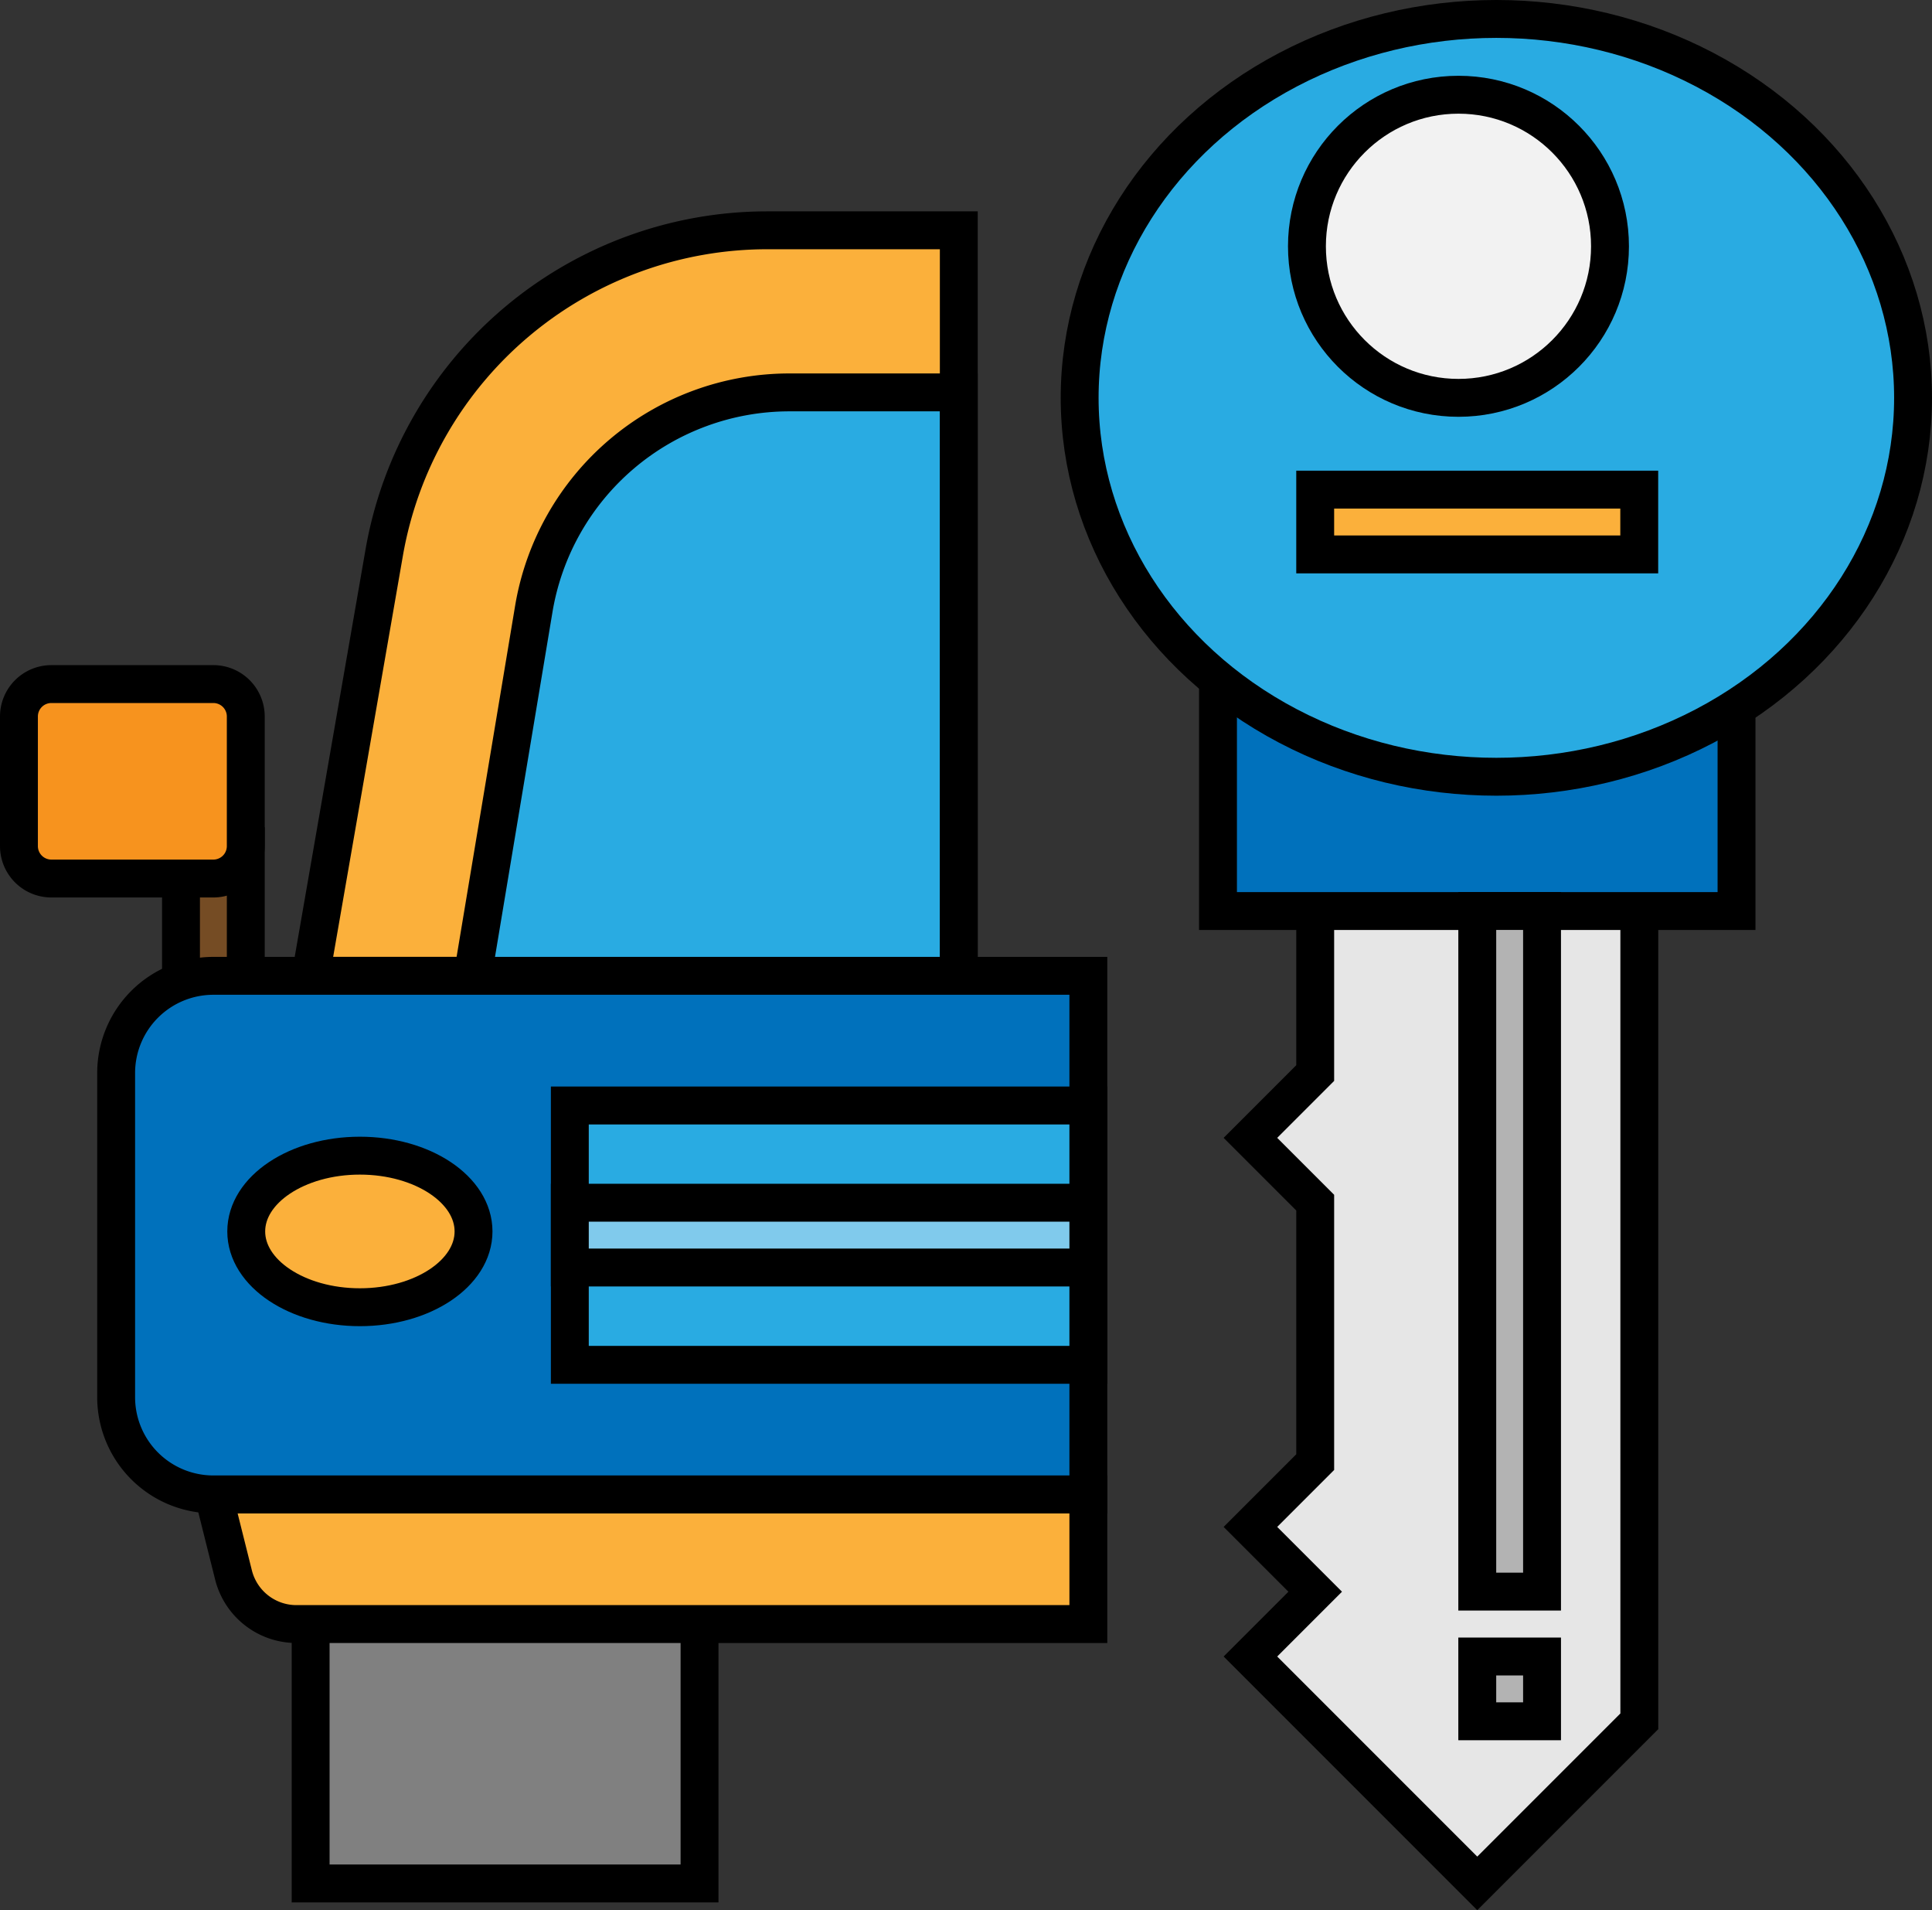 <svg xmlns="http://www.w3.org/2000/svg" width="25.5" height="25.207" viewBox="0 0 25.5 25.207">
    <rect x="0" y="0" width="25.5" height="25.207" fill="#333333" stroke="none"/>
    <defs>
        <style>
            .prefix__cls-2,.prefix__cls-3,.prefix__cls-4,.prefix__cls-6{stroke:#000;stroke-width:.5px}.prefix__cls-2{fill:#0071bc}.prefix__cls-3{fill:#b3b3b3}.prefix__cls-4{fill:#29abe2}.prefix__cls-6{fill:#fbb03b}
        </style>
    </defs>
    <g id="prefix__new_car_pencil_print" transform="translate(-3.75 .045)">
        <path id="prefix__Path_2493" fill="#e6e6e6" stroke="#000" stroke-width="0.5px" d="M308.855 216v2.566l-.855.855.855.855v3.424l-.855.855.855.855-.855.855 2.994 2.994 2.139-2.139V216z" data-name="Path 2493" transform="translate(-287.746 -204.451)"/>
        <path id="prefix__Path_2494" d="M300 160h6.844v3.422H300z" class="prefix__cls-2" data-name="Path 2494" transform="translate(-280.174 -151.445)"/>
        <g id="prefix__Group_2564" data-name="Group 2564" transform="translate(23.248 11.976)">
            <path id="prefix__Path_2495" d="M364 224h.855v8.982H364z" class="prefix__cls-3" data-name="Path 2495" transform="translate(-364 -224)"/>
            <path id="prefix__Path_2496" d="M364 408h.855v.855H364z" class="prefix__cls-3" data-name="Path 2496" transform="translate(-364 -398.162)"/>
        </g>
        <ellipse id="prefix__Ellipse_142" cx="5.5" cy="5" class="prefix__cls-4" data-name="Ellipse 142" rx="5.5" ry="5" transform="translate(18 .205)"/>
        <circle id="prefix__Ellipse_143" cx="2" cy="2" r="2" fill="#f2f2f2" stroke="#000" stroke-width="0.5px" data-name="Ellipse 143" transform="translate(21 1.205)"/>
        <path id="prefix__Path_2497" d="M76 65.838l.971-5.584A5.133 5.133 0 0 1 82.028 56h2.527v9.838z" class="prefix__cls-6" data-name="Path 2497" transform="translate(-68.15 -53.006)"/>
        <path id="prefix__Path_2498" d="M116 103.7l.807-4.84a3.422 3.422 0 0 1 3.375-2.86h2.234v7.7z" class="prefix__cls-4" data-name="Path 2498" transform="translate(-106.012 -90.867)"/>
        <path id="prefix__Path_2499" fill="#754c24" stroke="#000" stroke-width="0.5px" d="M44 208h.855v2.566H44z" data-name="Path 2499" transform="translate(-37.861 -196.879)"/>
        <path id="prefix__Path_2500" d="M324 120h4.277v.855H324z" class="prefix__cls-6" data-name="Path 2500" transform="translate(-302.891 -113.584)"/>
        <path id="prefix__Path_2501" fill="gray" stroke="#000" stroke-width="0.5px" d="M76 392h5.133v3.85H76z" data-name="Path 2501" transform="translate(-68.15 -371.041)"/>
        <path id="prefix__Path_2504" d="M63.549 368H52l.266 1.063a.856.856 0 0 0 .83.648h10.453z" class="prefix__cls-6" data-name="Path 2504" transform="translate(-45.434 -348.325)"/>
        <path id="prefix__Path_2505" d="M40.832 240H29.283A1.283 1.283 0 0 0 28 241.283v4.277a1.283 1.283 0 0 0 1.283 1.283h11.549z" class="prefix__cls-2" data-name="Path 2505" transform="translate(-22.717 -227.168)"/>
        <ellipse id="prefix__Ellipse_144" cx="1.5" cy="1" class="prefix__cls-6" data-name="Ellipse 144" rx="1.5" ry="1" transform="translate(7 15.205)"/>
        <path id="prefix__Path_2506" d="M140 272h6.844v3.422H140z" class="prefix__cls-4" data-name="Path 2506" transform="translate(-128.729 -257.457)"/>
        <path id="prefix__Path_2507" fill="#80caec" stroke="#000" stroke-width="0.5px" d="M140 296h6.844v.855H140z" data-name="Path 2507" transform="translate(-128.729 -280.174)"/>
        <g id="prefix__Group_2566" data-name="Group 2566" transform="translate(4 8.982)">
            <path id="prefix__Path_2509" fill="#f7931e" stroke="#000" stroke-width="0.5px" d="M6.566 170.566H4.428a.428.428 0 0 1-.428-.427v-1.711a.428.428 0 0 1 .428-.428h2.138a.428.428 0 0 1 .428.428v1.711a.428.428 0 0 1-.428.427z" data-name="Path 2509" transform="translate(-4 -168)"/>
        </g>
    </g>
</svg>
